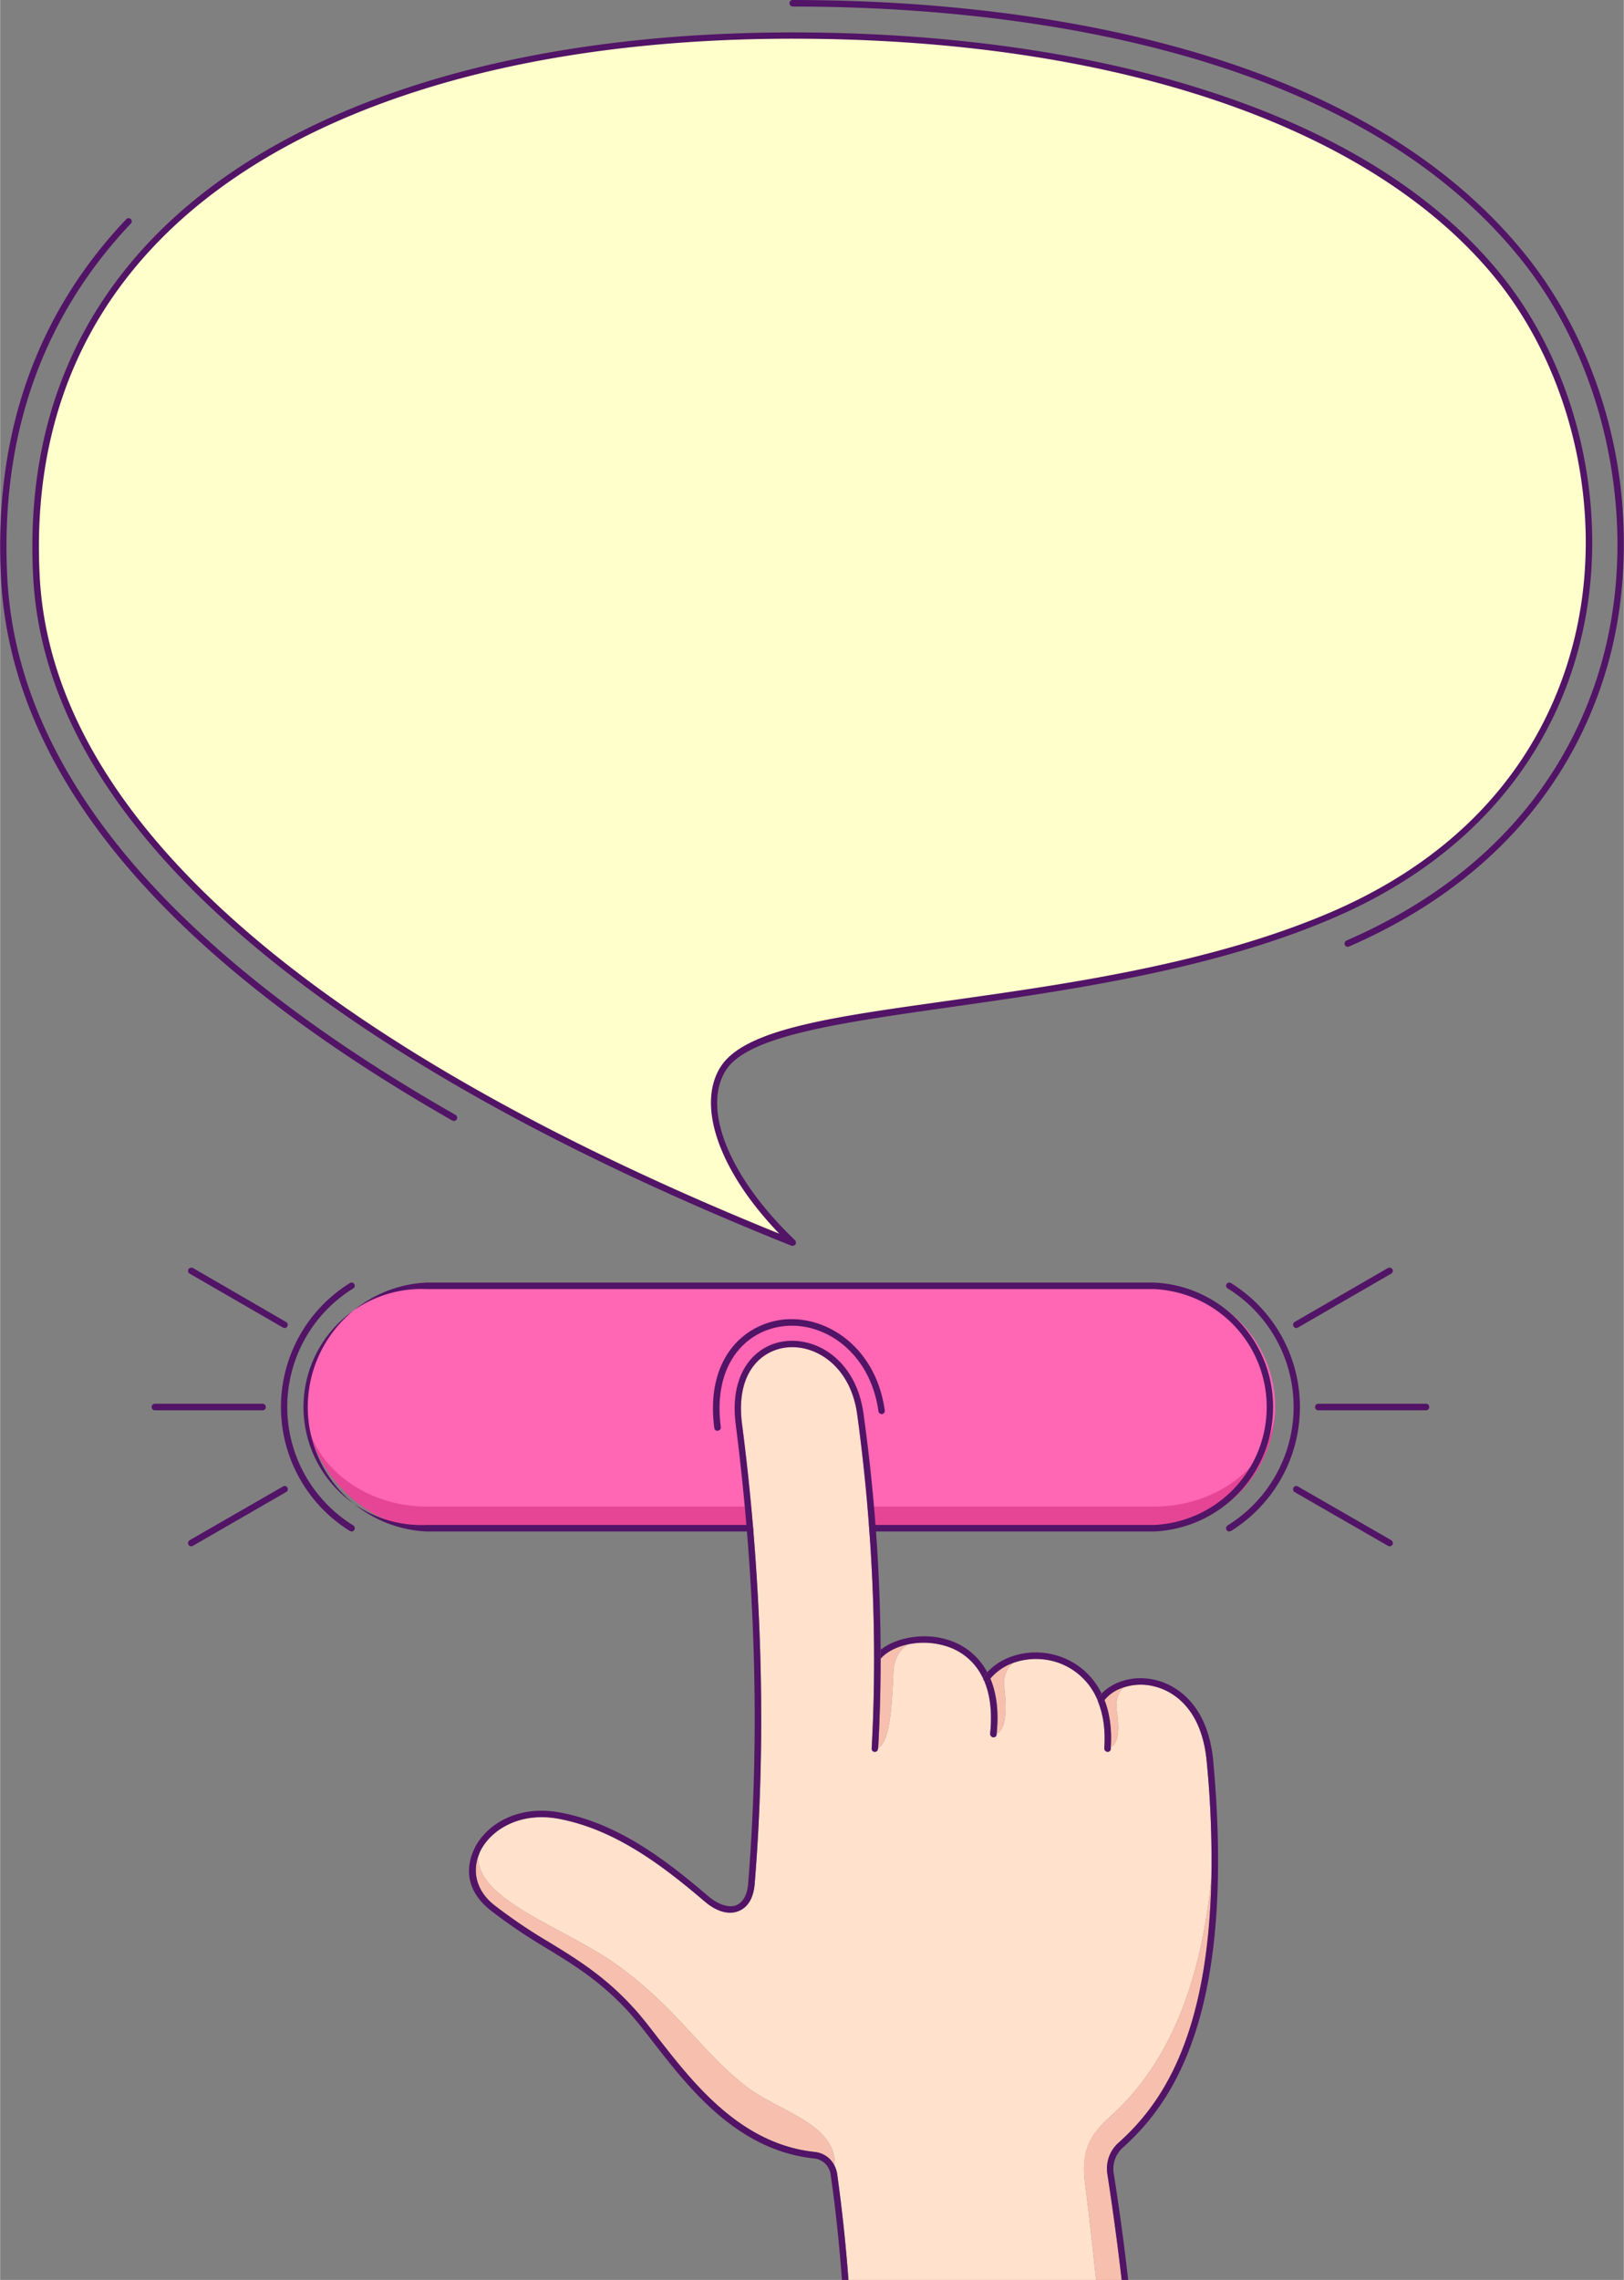 <svg xmlns="http://www.w3.org/2000/svg" width="671.7" height="942.5" viewBox="0.027 -0.004 671.583 942.504" style=""><rect x="0.027" y="-0.004" width="671.583" height="942.504" fill="#808080" stroke="none"/><g><title>sml11_329996370</title><g data-name="Layer 2"><rect x="126.4" y="531.5" width="401" height="100.24" rx="50.1" fill="#e64596"></rect><path d="M477.3 622.8H176.5c-27.7 0-50.1-19.6-50.1-41.2a50.1 50.1 0 0 1 50.1-50.1h300.8a50.2 50.2 0 0 1 50.1 50.1c0 22.3-22.5 41.2-50.1 41.2z" fill="#ff66b3"></path><path d="M477.3 633.1H176.5a51.5 51.5 0 0 1 0-102.9h300.8a51.5 51.5 0 0 1 0 102.9zM176.5 532.9a48.8 48.8 0 1 0 0 97.5h300.8a48.8 48.8 0 0 0 0-97.5z" fill="#521466"></path><g fill="#521466"><path d="M508.4 633.1a1.3 1.3 0 0 1-1.1-.6 1.4 1.4 0 0 1 .4-1.9 57.6 57.6 0 0 0 0-98 1.3 1.3 0 0 1-.4-1.8 1.3 1.3 0 0 1 1.8-.4 60.3 60.3 0 0 1 0 102.5z"></path><path d="M589.8 583h-44.6a1.3 1.3 0 0 1-1.3-1.4 1.3 1.3 0 0 1 1.3-1.3h44.6a1.3 1.3 0 0 1 1.3 1.3 1.3 1.3 0 0 1-1.3 1.4z"></path><path d="M536.1 549a1.2 1.2 0 0 1-1.1-.7 1.3 1.3 0 0 1 .4-1.8l38.6-22.3a1.5 1.5 0 0 1 1.9.5 1.4 1.4 0 0 1-.5 1.8l-38.6 22.3z"></path><path d="M574.7 639.2a1 1 0 0 1-.7-.2l-38.6-22.2a1.4 1.4 0 0 1-.4-1.9 1.3 1.3 0 0 1 1.8-.4l38.6 22.2a1.5 1.5 0 0 1 .5 1.9 1.4 1.4 0 0 1-1.2.6z"></path><g><path d="M145.4 633.1l-.7-.2a60.3 60.3 0 0 1 0-102.5 1.3 1.3 0 0 1 1.8.4 1.3 1.3 0 0 1-.4 1.8 57.6 57.6 0 0 0 0 98 1.4 1.4 0 0 1 .4 1.9 1.3 1.3 0 0 1-1.1.6z"></path><path d="M108.6 583H64a1.3 1.3 0 0 1-1.3-1.4 1.3 1.3 0 0 1 1.3-1.3h44.6a1.3 1.3 0 0 1 1.3 1.3 1.3 1.3 0 0 1-1.3 1.4z"></path><path d="M117.7 549l-.7-.2-38.6-22.3a1.4 1.4 0 0 1-.5-1.8 1.5 1.5 0 0 1 1.9-.5l38.5 22.3a1.3 1.3 0 0 1 .5 1.8 1.2 1.2 0 0 1-1.1.7z"></path><path d="M79.1 639.2a1.4 1.4 0 0 1-1.2-.6 1.5 1.5 0 0 1 .5-1.9l38.6-22.2a1.3 1.3 0 0 1 1.8.4 1.3 1.3 0 0 1-.5 1.9L79.8 639a1 1 0 0 1-.7.2z"></path></g></g><path d="M458.8 875.3c25.4-22.6 37.9-56.5 42.2-98.7a418.4 418.4 0 0 0-1.9-48.2c-2.1-23.5-15.4-29.6-21.1-31.1a22.6 22.6 0 0 0-13.4.3c-2.3 2.2-3.3 5.6-2.7 9.9 1.6 10.2-.5 13.8-2.5 14.8v.6a1.3 1.3 0 0 1-1.3 1.3h-.1a1.5 1.5 0 0 1-1.3-1.4c.6-8.2-.6-14.5-2.6-19.4 0-.2-.1-.3-.1-.4a27.4 27.4 0 0 0-15.9-15.5 28.2 28.2 0 0 0-19-.1c-3.2 2.6-4.2 6.3-3.8 10.1 1.3 10.2.5 17.6-3.1 19.1v.4a1.3 1.3 0 0 1-1.3 1.2h-.2a1.5 1.5 0 0 1-1.2-1.5c2.5-24.1-9-32.6-16.2-35.5a31.3 31.3 0 0 0-17.5-1.5c-3.9 2.2-6 6.2-6.3 11.2-.6 13.1-1.3 29.2-6.3 31.6 0 .2-.1.3-.1.4a1.3 1.3 0 0 1-1.4 1.3 1.3 1.3 0 0 1-1.2-1.4c3.1-56.1-1.6-106.1-6-138.2-2.8-20.1-17.5-29.2-29.8-27.5-10 1.4-20.6 10.5-17.8 31.7 5.8 44.7 11.4 114 5.2 190.1-.5 5.5-2.9 9.6-6.6 11.1s-9.1.3-14-3.9c-16.8-14.3-36.8-29.9-60.8-34.3-16.5-2.9-28.3 5.2-32.3 13.9l-.7 1.9c0 18.6 36.4 29.2 58.6 45.5 24.1 17.7 34.1 35.4 52.4 49.5 13.7 10.5 37.3 15.3 36.5 32.8a11.2 11.2 0 0 1 1 3.1c2 14.4 3.6 29.1 4.7 44h102.4c-1.4-13.7-2.9-27.1-4.5-39.7s1.1-19.5 10-27.5z" fill="#ffe1cc"></path><path d="M462.7 885.7c16.6-14.9 36.9-42 38.3-109.1-4.3 42.2-16.8 76.1-42.2 98.7-8.9 8-11.7 14.4-10 27.5s3.1 26 4.5 39.7h10.6c-1.7-14.8-3.7-29.4-5.9-43.7a14.3 14.3 0 0 1 4.7-13.1z" fill="#f7bfad"></path><path d="M364.2 685.7c0 11.8-.3 24.2-1 36.8 5-2.4 5.7-18.5 6.3-31.6.3-5 2.4-9 6.3-11.2-5 1-9.2 3.2-11.6 6z" fill="#f7bfad"></path><path d="M409.6 693.9c2.3 5.6 3.6 12.9 2.6 22.7 3.6-1.5 4.4-8.9 3.1-19.1-.4-3.8.6-7.5 3.8-10.1a22.1 22.1 0 0 0-9.5 6.5z" fill="#f7bfad"></path><path d="M459.4 722.3c2-1 4.1-4.6 2.5-14.8-.6-4.3.4-7.7 2.7-9.9a15.9 15.9 0 0 0-7.8 5.2c2 5.1 3.1 11.4 2.6 19.5z" fill="#f7bfad"></path><path d="M204.2 787.4a216.4 216.4 0 0 0 22.4 15.2c11.5 7 23.4 14.3 35 27 3.4 3.6 6.9 8.2 10.7 13.1 14.4 18.4 34 43.7 64.7 46.9a10.3 10.3 0 0 1 8.2 5.8c.8-17.5-22.8-22.3-36.5-32.8-18.3-14.1-28.3-31.8-52.4-49.5-22.2-16.3-58.6-26.9-58.6-45.5-2.4 7.2-.1 14.5 6.5 19.8z" fill="#f7bfad"></path><path d="M364.2 685.7c2.4-2.8 6.6-5 11.6-6a31.3 31.3 0 0 1 17.5 1.5c7.2 2.9 18.7 11.4 16.2 35.5a1.5 1.5 0 0 0 1.2 1.5h.2a1.3 1.3 0 0 0 1.3-1.2v-.4c1-9.8-.3-17.1-2.6-22.7l-.5.6a1.3 1.3 0 1 1-2.1-1.5l1.3-1.7a27.2 27.2 0 0 0-14-12.6c-10.9-4.4-23.6-1.9-30.1 3.3z" fill="#521466"></path><path d="M456.7 722.8a1.5 1.5 0 0 0 1.3 1.4h.1a1.3 1.3 0 0 0 1.3-1.3v-.6c.5-8.1-.6-14.4-2.6-19.5l-.5.6a1.2 1.2 0 0 1-1.8.3l-.4-.3c2 4.9 3.2 11.2 2.6 19.4z" fill="#521466"></path><path d="M407 693a1.3 1.3 0 1 0 2.1 1.5l.5-.6a22.1 22.1 0 0 1 9.5-6.5 28.2 28.2 0 0 1 19 .1A27.4 27.4 0 0 1 454 703a1.1 1.1 0 0 1 .2-1.1l1.4-1.8A29.9 29.9 0 0 0 439 685c-11.1-4.1-23.6-1.4-30.7 6.3z" fill="#521466"></path><path d="M478.7 694.7c-8.7-2.4-17.8-.1-23.1 5.4l-1.4 1.8a1.1 1.1 0 0 0-.2 1.1c0 .1.1.2.1.4l.4.3a1.2 1.2 0 0 0 1.8-.3l.5-.6a15.9 15.9 0 0 1 7.8-5.2 22.6 22.6 0 0 1 13.4-.3c5.7 1.5 19 7.6 21.1 31.1a418.4 418.4 0 0 1 1.9 48.2c-1.4 67.1-21.7 94.2-38.3 109.1a14.3 14.3 0 0 0-4.7 13.1c2.2 14.3 4.2 28.9 5.9 43.7h2.7c-1.7-14.9-3.7-29.7-6-44.1a11.8 11.8 0 0 1 3.9-10.7c20.5-18.5 46.7-55 37.3-159.5-2.3-25.2-16.9-31.8-23.1-33.5z" fill="#521466"></path><path d="M345.2 895.4a10.3 10.3 0 0 0-8.2-5.8c-30.7-3.2-50.3-28.5-64.7-46.9-3.8-4.9-7.3-9.5-10.7-13.1-11.6-12.7-23.5-20-35-27a216.4 216.4 0 0 1-22.4-15.2c-6.6-5.3-8.9-12.6-6.5-19.8l.7-1.9c4-8.7 15.8-16.8 32.3-13.9 24 4.4 44 20 60.8 34.3 4.9 4.2 9.9 5.6 14 3.9s6.1-5.6 6.6-11.1c6.2-76.1.6-145.4-5.2-190.1-2.8-21.2 7.8-30.3 17.8-31.7 12.3-1.7 27 7.4 29.8 27.5 4.4 32.1 9.1 82.1 6 138.2a1.3 1.3 0 0 0 1.2 1.4 1.3 1.3 0 0 0 1.4-1.3c0-.1.1-.2.1-.4.7-12.6 1-25 1-36.8V682a734.7 734.7 0 0 0-7.1-97.7c-3-21.8-19.2-31.7-32.8-29.8-12 1.6-22.9 12.9-20 34.6 5.7 44.6 11.3 113.7 5.1 189.6-.3 4.5-2.1 7.7-4.9 8.9s-7.2-.1-11.3-3.5c-17.1-14.6-37.4-30.5-62-34.9-17.9-3.2-30.8 5.7-35.2 15.4s-1.5 18.4 6.6 24.9a221.3 221.3 0 0 0 22.6 15.4c11.9 7.2 23.1 14.1 34.5 26.5 3.2 3.5 6.8 8.1 10.5 12.9 14.7 18.9 34.7 44.7 66.6 48a7.7 7.7 0 0 1 6.7 6.5c2.1 14.4 3.6 29 4.7 43.7h2.7c-1.1-14.9-2.7-29.6-4.7-44a11.2 11.2 0 0 0-1-3.1z" fill="#521466"></path><path d="M296.7 591.5a1.4 1.4 0 0 1-1.3-1.2c-3.6-27.8 11.3-42.4 27.7-44.7 18.1-2.4 39.1 10.9 42.8 37.4a1.4 1.4 0 0 1-1.1 1.6 1.5 1.5 0 0 1-1.5-1.2c-3.5-24.9-23-37.4-39.8-35.1-15.1 2-28.8 15.7-25.4 41.6a1.3 1.3 0 0 1-1.2 1.5c0 .1-.1.1-.2.1z" fill="#521466"></path><g><path d="M550.2 378.6c-98.3 42-232.7 33.3-251.2 63.3-10.1 16.3.9 45 28.9 71.8C191.2 459.1 21.9 366.3 15 238.6 6.8 84.7 149.7 14.7 327.9 14.7c118.7 0 233.5 29.2 290.7 98.3s61.6 210.1-68.4 265.6z" fill="#ffc"></path><path d="M327.9 515h-.5C188.1 459.3 20.6 366.2 13.7 238.7c-3-55.3 13.3-102 48.2-138.9 52.8-55.7 147.3-86.4 266-86.4 61.9 0 120.3 8 168.8 23.3 54.2 17 95.6 42.4 123 75.5 33.4 40.3 46.8 100.1 34.1 152.2a157.3 157.3 0 0 1-33.3 65.6c-17.8 20.9-41.3 37.7-69.8 49.8-49.6 21.2-109 29.6-156.7 36.4s-85 12-93.9 26.4c-9.9 16 1.6 44.2 28.7 70.1a1.5 1.5 0 0 1 .2 1.7 1.4 1.4 0 0 1-1.1.6zm0-499c-118 0-211.8 30.4-264.1 85.6-34.4 36.3-50.3 82.4-47.4 136.9C23.1 362.8 184.9 454.4 322.3 510c-24.6-25.5-34.4-52.7-24.4-68.8s47.5-20.9 95.7-27.7 106.8-15.1 156.1-36.1l.5 1.2-.5-1.2c68.2-29.1 92.8-77.8 101.5-113.6 12.5-51.4-.7-110.2-33.6-149.9C566.1 51.7 460.5 16 327.9 16z" fill="#521466"></path><path d="M557.4 391.4a1.3 1.3 0 0 1-1.2-.8 1.4 1.4 0 0 1 .7-1.8c70.9-30.8 97.1-81.7 106.6-119 13.8-54.2.9-117.1-32.7-160.4C558.5 16.5 410 2.7 327.9 2.7a1.4 1.4 0 0 1-1.4-1.4 1.3 1.3 0 0 1 1.4-1.3c82.6 0 232 14 305 107.8 16.3 21 28.2 47 34.3 75.1s6 59.7-1.1 87.6c-9.7 37.8-36.3 89.5-108.2 120.8z" fill="#521466"></path><path d="M187.7 463.4l-.7-.2C67.5 395 4.7 319.7.4 239.4c-3.2-59.1 14.2-109.2 51.8-148.8a1.3 1.3 0 1 1 1.9 1.8C17.1 131.5-.1 180.9 3 239.2c4.3 79.4 66.7 154 185.4 221.7a1.4 1.4 0 0 1 .5 1.8 1.5 1.5 0 0 1-1.2.7z" fill="#521466"></path></g></g></g></svg>